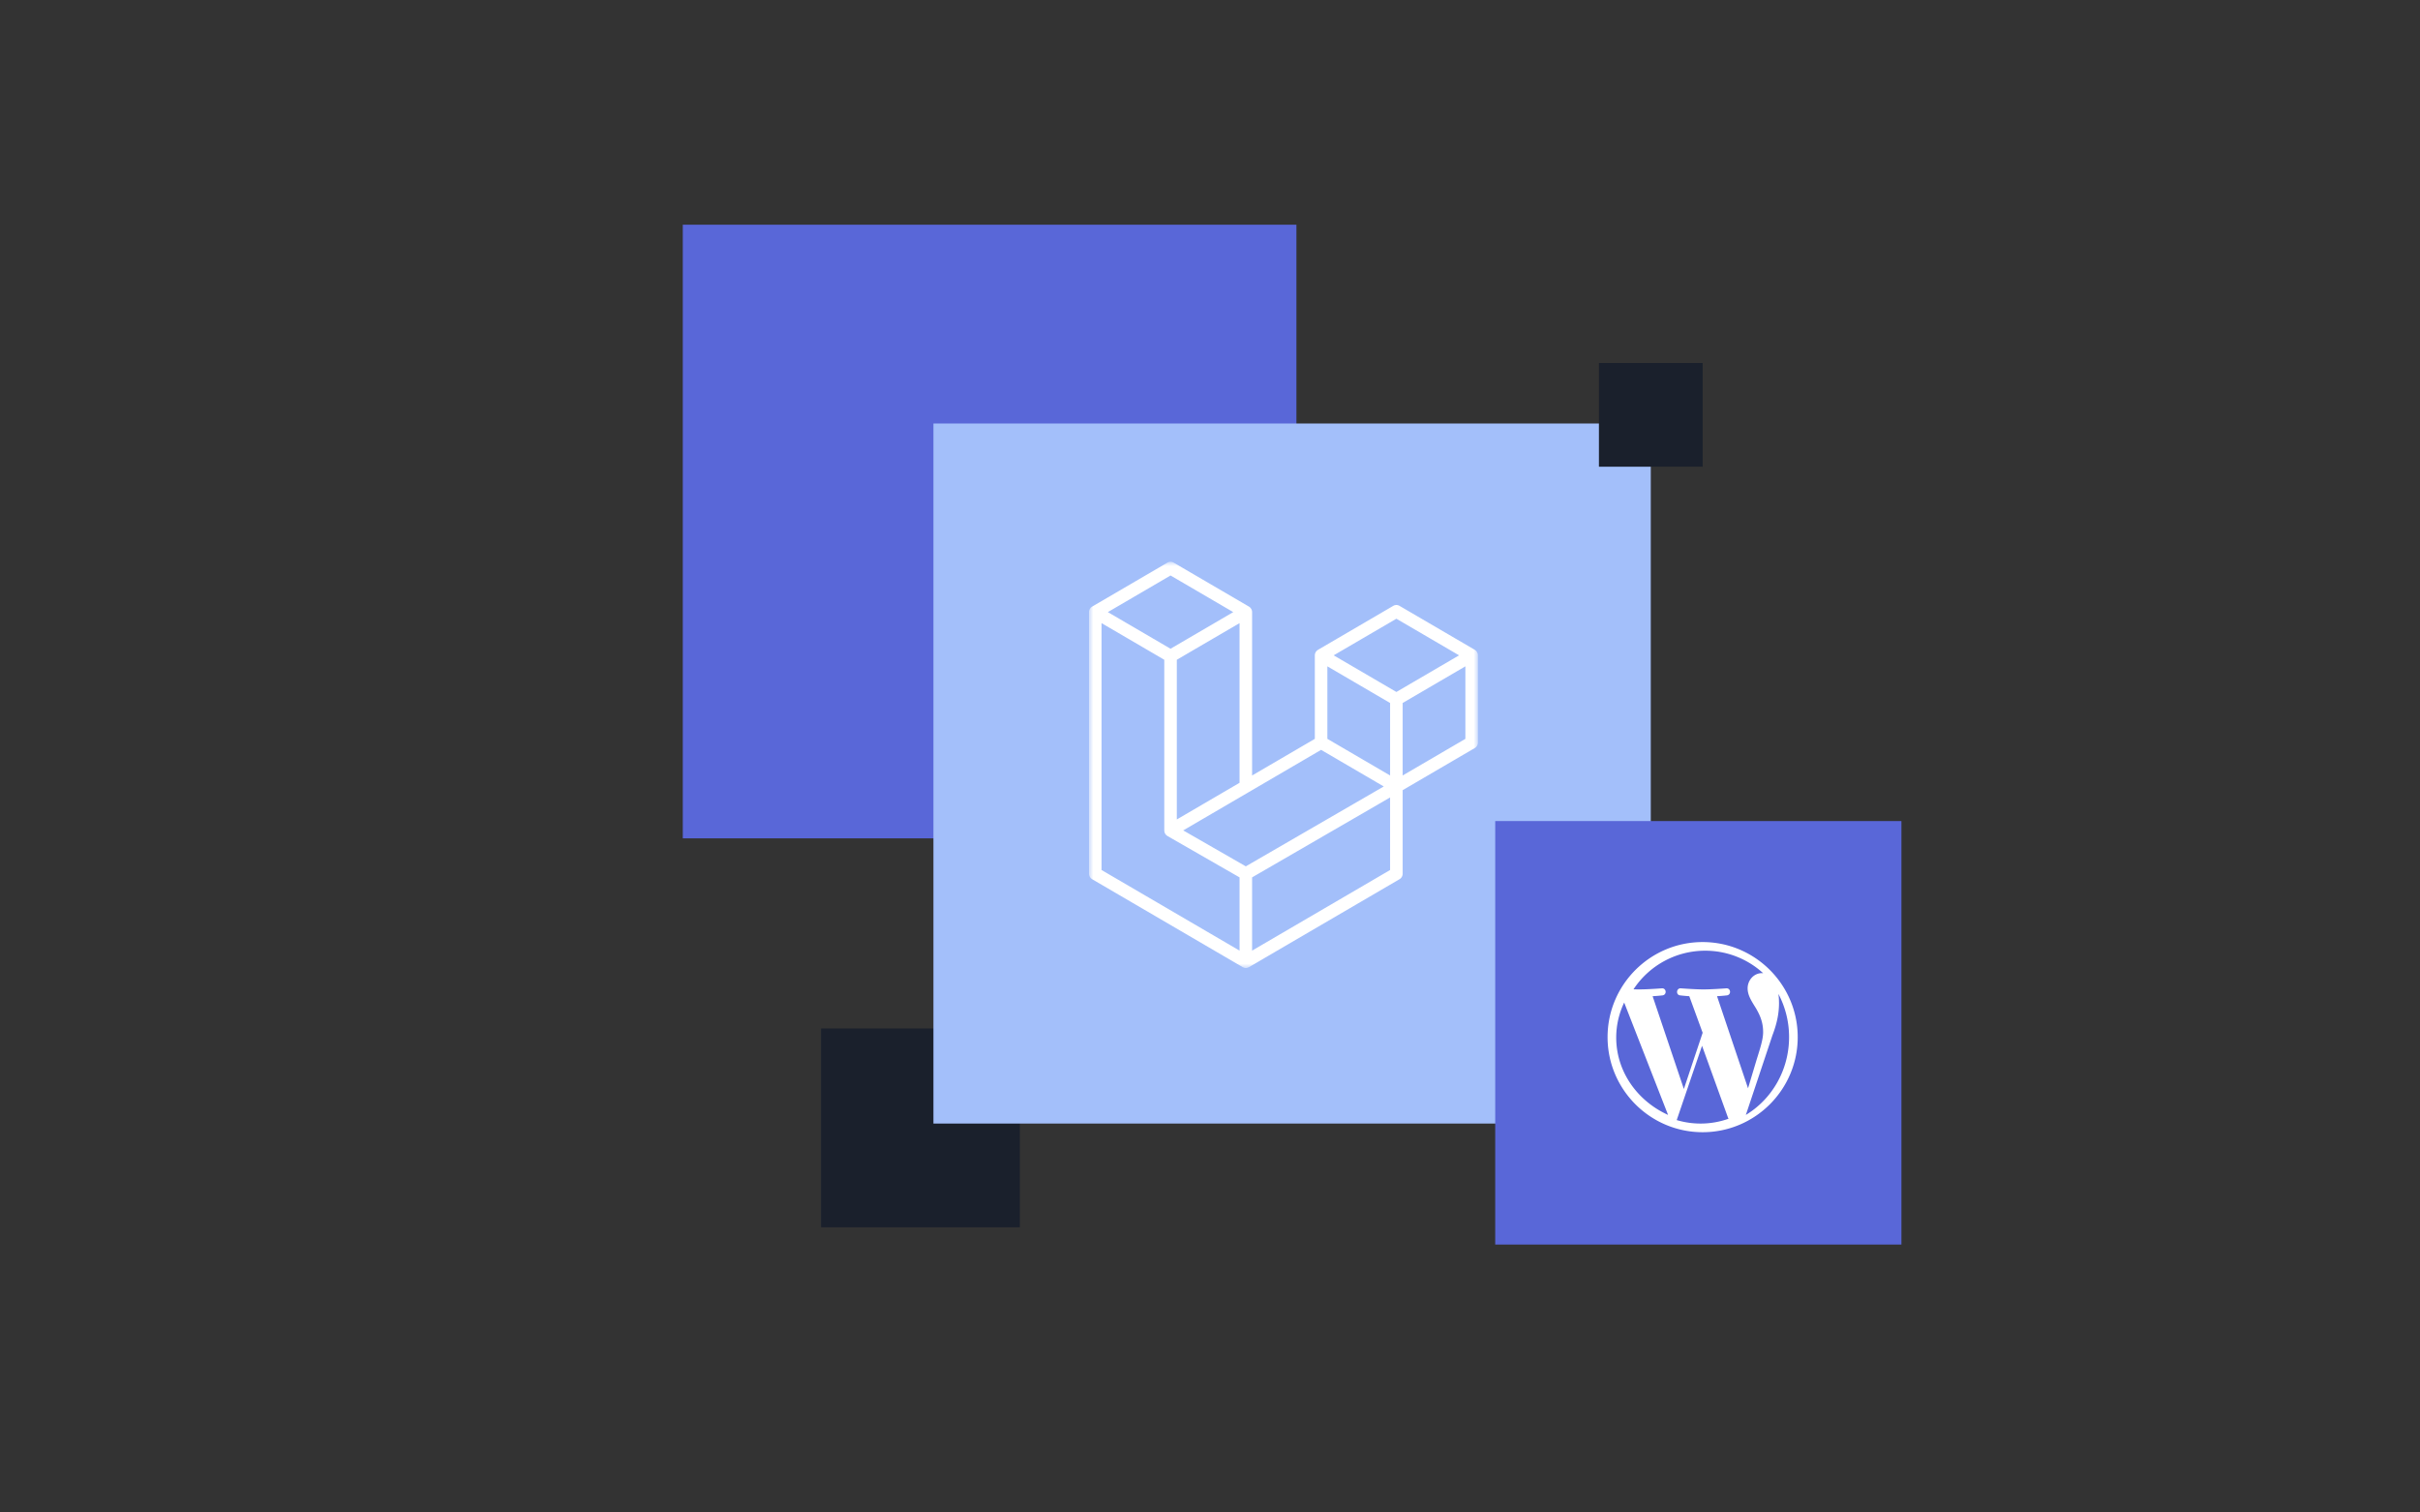 <svg width="280" height="175" xmlns="http://www.w3.org/2000/svg" xmlns:xlink="http://www.w3.org/1999/xlink"><rect width="100%" height="100%" fill="#333333" stroke="none"/><defs><path id="a" d="M0 0h45v47H0z"/></defs><g fill="none" fill-rule="evenodd"><path d="M0 0h280v175H0z"/><path fill="#5967D8" d="M79 26h71v71H79z"/><path fill="#1A202C" d="M95 119h23v23H95z"/><path fill="#A3BFFA" d="M108 49h83v81h-83z"/><path fill="#1A202C" d="M185 42h12v12h-12z"/><g transform="translate(126 65)"><mask id="b" fill="#fff"><use xlink:href="#a"/></mask><path d="M43.549 20.487l-7.258 4.24v-8.39l4.21-2.459 3.048-1.78v8.39zm-8.71 15.176L18.87 44.99v-8.474l11.826-6.848 4.141-2.4v8.395zM1.45 7.098L4.5 8.878l4.21 2.46v19.749l.001.003H8.71c.001.029.008.056.012.084.004.036.005.071.014.107v.002c.008.028.024.054.034.082.013.031.023.063.038.091l.002.003c.014.026.037.048.054.072.02.026.036.054.06.078l.001.002c.021.02.046.034.07.053.025.02.049.044.077.061l.004.002s.002 0 .003.002l8.341 4.788v8.473L1.451 35.663V7.098zm7.984-5.512l7.255 4.238-7.255 4.238-7.254-4.238 7.254-4.238zm3.774 26.448l-3.047 1.78V11.337l4.21-2.459 3.047-1.78v18.476l-4.21 2.46zM35.565 6.588l7.254 4.237-7.254 4.237-7.256-4.237 7.256-4.237zm-.727 9.75v8.388l-3.047-1.78-4.21-2.459v-8.389l3.047 1.78 4.21 2.46zM18.143 35.24L10.9 31.08l7.607-4.442h.001l8.346-4.877 7.251 4.236-5.32 3.08-10.642 6.163zm26.832-24.609c-.005-.021-.018-.04-.025-.061-.014-.039-.028-.079-.047-.115-.013-.024-.034-.044-.05-.065-.021-.03-.04-.06-.064-.087-.022-.02-.048-.036-.071-.054-.027-.022-.05-.046-.08-.063h-.002L35.927 5.1a.72.72 0 00-.725 0l-8.709 5.088h-.001c-.03.017-.054.041-.08.063-.024.018-.05.034-.071.054-.026.027-.043.058-.065.087-.017.021-.036.041-.05.065-.02.036-.032.076-.047.115-.008.021-.02.04-.025.061a.728.728 0 00-.025.193v9.662l-7.258 4.24V5.823a.719.719 0 00-.025-.192c-.007-.023-.017-.041-.025-.063-.015-.038-.028-.077-.048-.113-.014-.024-.032-.044-.05-.066-.02-.03-.039-.06-.064-.086-.02-.021-.047-.036-.07-.056-.027-.02-.052-.044-.08-.061l-.002-.001L9.797.099a.714.714 0 00-.724 0L.363 5.186v.001c-.03.017-.054.041-.08.061-.024.02-.052.035-.072.056-.024.026-.043.056-.065.086-.016.022-.036.042-.049.066-.02.036-.033.075-.047.113-.008.022-.02.04-.025.063A.719.719 0 000 5.824v30.264a.74.74 0 00.364.64l17.419 10.173a.58.58 0 00.12.05c.02.006.036.018.056.024a.677.677 0 00.372 0c.017-.004.033-.015.048-.022a.558.558 0 00.128-.052l17.42-10.173a.742.742 0 00.364-.64v-9.663l8.345-4.874a.735.735 0 00.364-.639V10.825a.728.728 0 00-.025-.193z" fill="#FFF" mask="url(#b)"/></g><path fill="#5967D8" d="M173 95h47v49h-47z"/><path d="M205.768 115a10.658 10.658 0 011.232 4.997c0 3.843-2.01 7.198-5 9.003l3.071-9.198c.574-1.486.765-2.674.765-3.73 0-.384-.024-.74-.068-1.072zm-7.104.264c.598-.031 1.136-.094 1.136-.094.535-.063.472-.848-.063-.817 0 0-1.608.126-2.647.126-.975 0-2.614-.126-2.614-.126-.536-.031-.599.785-.063.817 0 0 .506.063 1.041.094l1.547 4.231-2.173 6.505-3.616-10.736a20.206 20.206 0 001.137-.094c.534-.063.471-.848-.064-.817 0 0-1.608.126-2.646.126-.186 0-.406-.004-.639-.012a9.922 9.922 0 018.296-4.467 9.9 9.9 0 016.704 2.602c-.043-.002-.084-.008-.129-.008-.975 0-1.667.848-1.667 1.76 0 .816.472 1.507.975 2.324.378.66.819 1.508.819 2.733 0 .848-.327 1.833-.755 3.204l-.991 3.303-3.588-10.654zM196.758 130a9.668 9.668 0 01-2.758-.402l2.93-8.598 3 8.305a.93.93 0 00.07.136 9.654 9.654 0 01-3.242.559zM187 120.048c0-1.442.331-2.811.922-4.048L193 129c-3.552-1.612-6-5.015-6-8.952zM197 109c-6.065 0-11 4.934-11 11 0 6.065 4.935 11 11 11s11-4.935 11-11c0-6.066-4.935-11-11-11z" fill="#FFF"/></g></svg>
